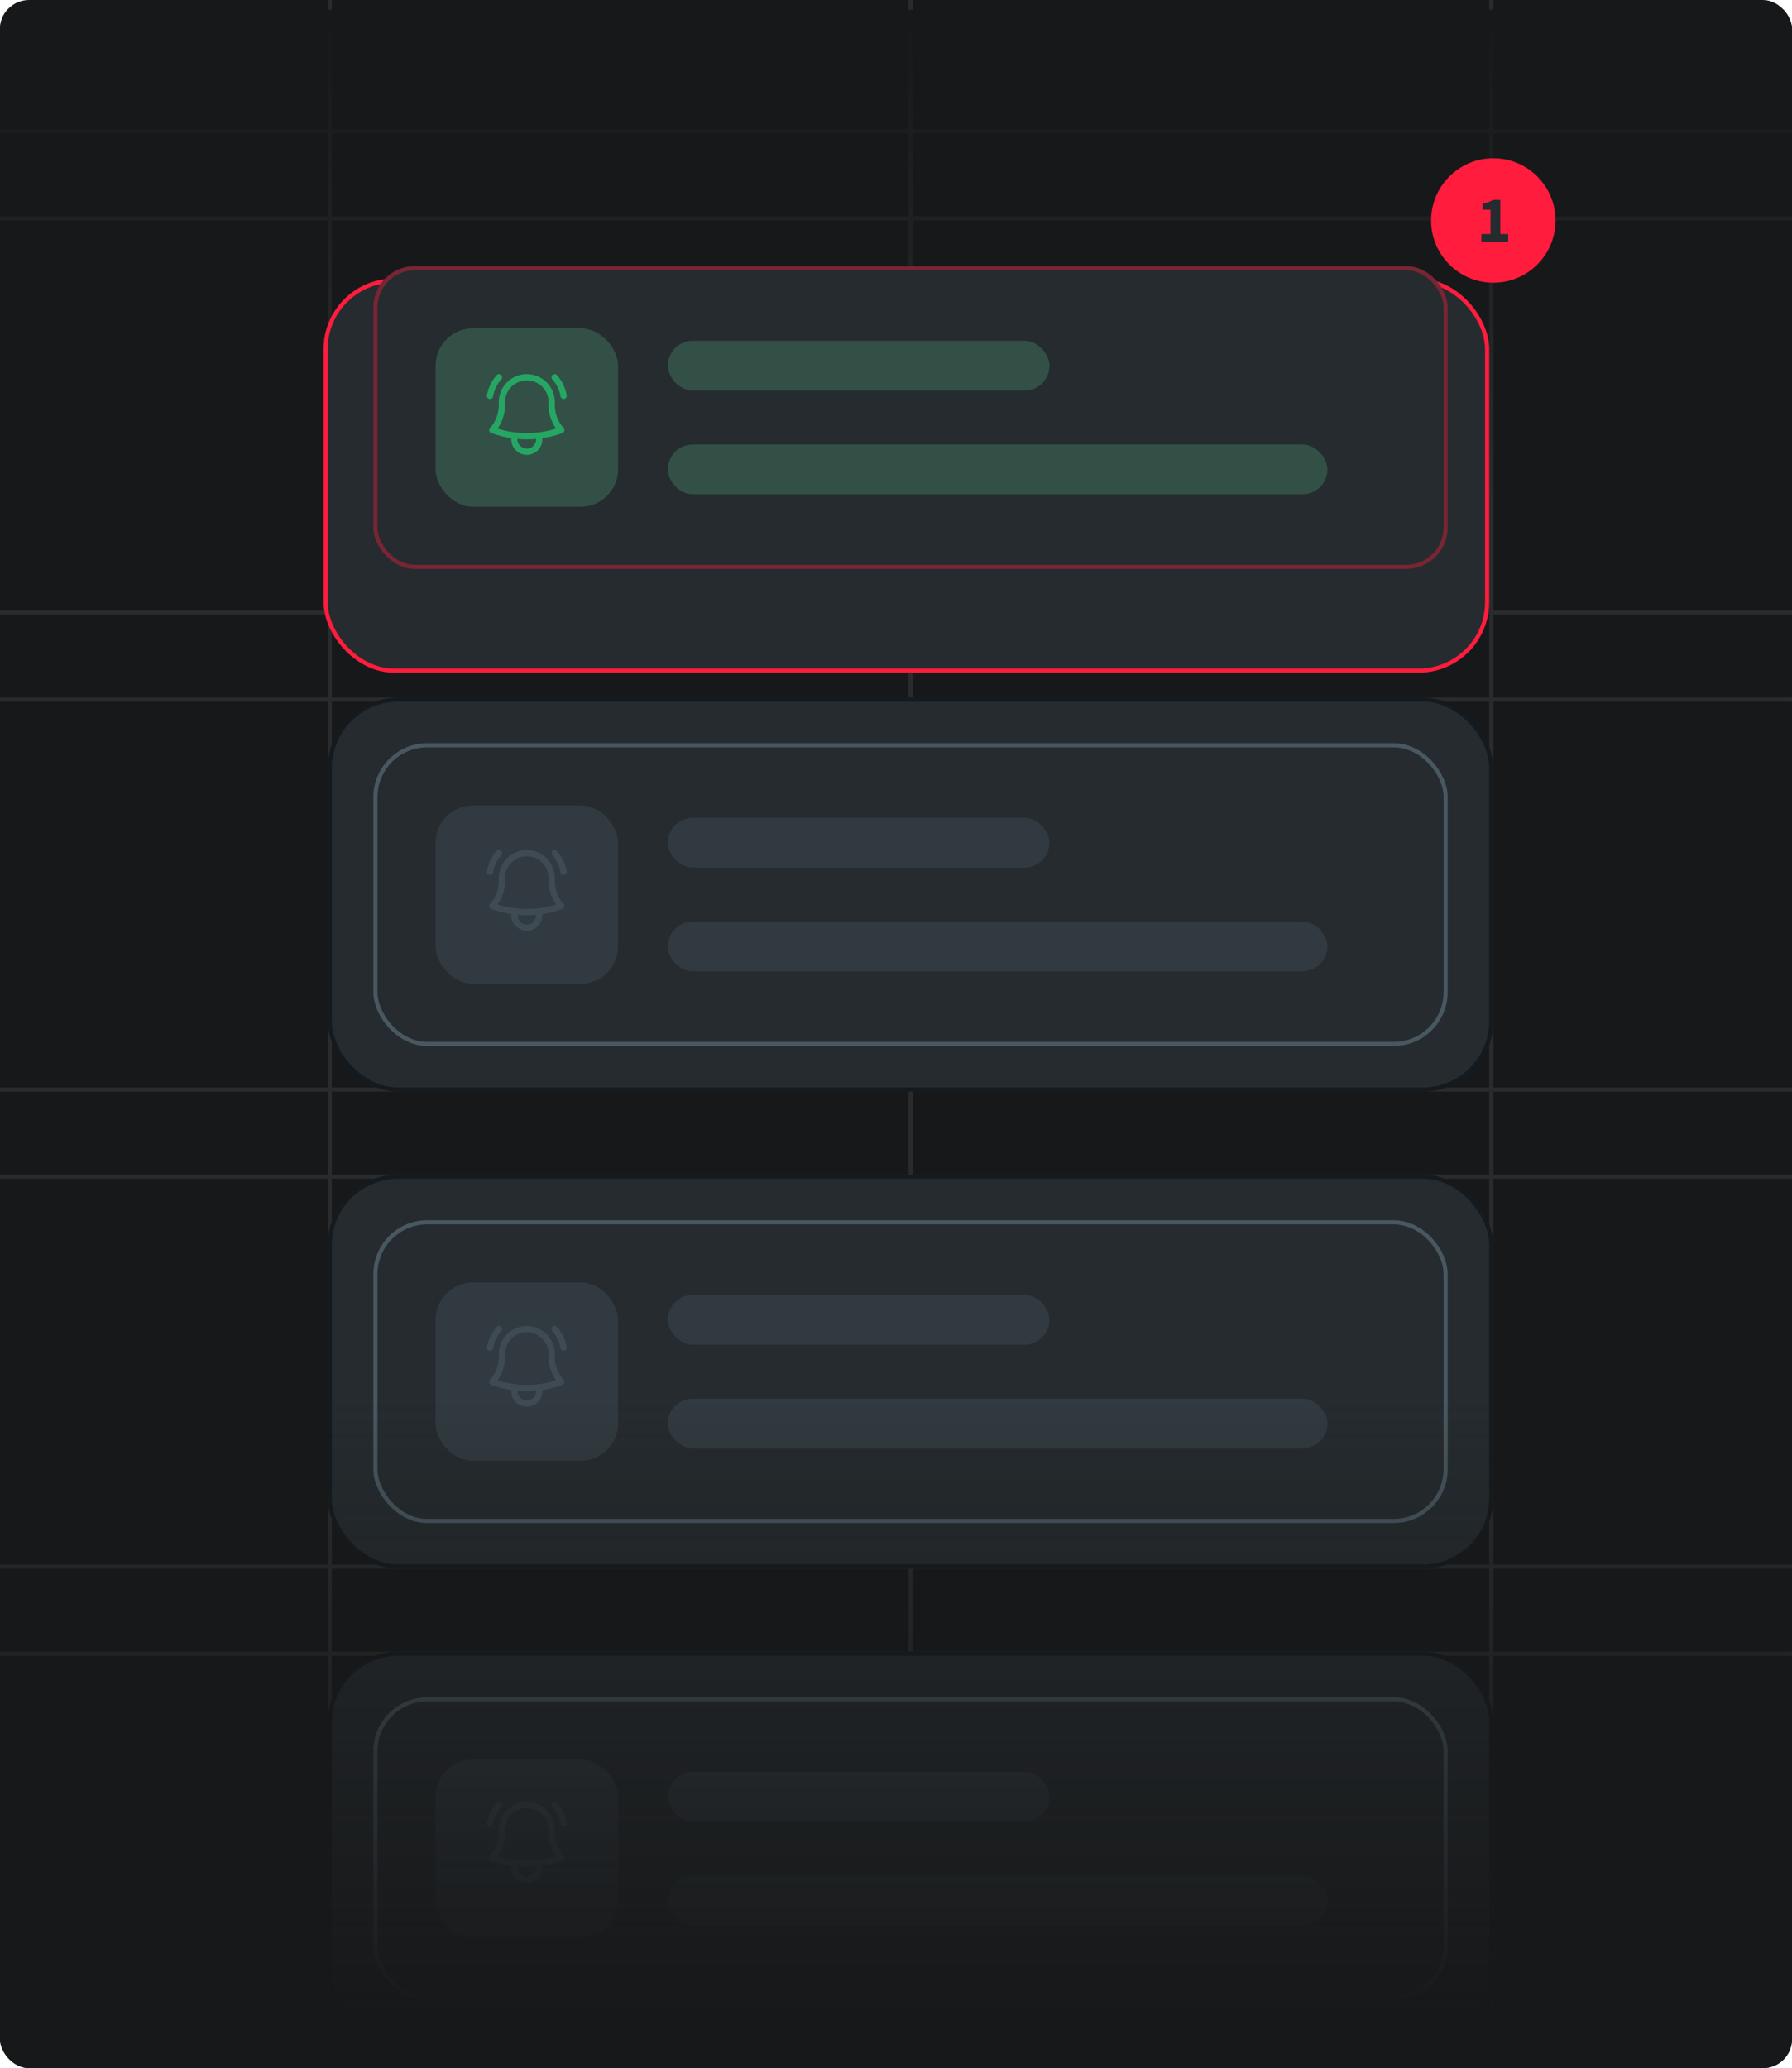 <svg width="370" height="427" viewBox="0 0 370 427" fill="none" xmlns="http://www.w3.org/2000/svg">
<g clip-path="url(#clip0_13_1525)">
<rect x="-38.542" y="-11" width="447.083" height="555.857" fill="#171819"/>
<g opacity="0.1">
<rect x="67.662" y="-70.097" width="0.856" height="614.954" fill="#D9D9D9"/>
<rect x="187.569" y="-70.097" width="0.856" height="614.954" fill="#D9D9D9"/>
<rect x="307.477" y="-70.097" width="0.856" height="614.954" fill="#D9D9D9"/>
<rect x="-38.542" y="26.685" width="447.083" height="0.856" fill="#D9D9D9"/>
<rect x="-38.542" y="126.037" width="447.083" height="0.856" fill="#D9D9D9"/>
<rect x="-38.542" y="224.532" width="447.083" height="0.856" fill="#D9D9D9"/>
<rect x="-38.542" y="323.028" width="447.083" height="0.856" fill="#D9D9D9"/>
<rect x="-38.542" y="421.523" width="447.083" height="0.856" fill="#D9D9D9"/>
<rect x="-38.542" y="44.671" width="447.083" height="0.856" fill="#D9D9D9"/>
<rect x="-38.542" y="144.023" width="447.083" height="0.856" fill="#D9D9D9"/>
<rect x="-38.542" y="242.518" width="447.083" height="0.856" fill="#D9D9D9"/>
<rect x="-38.542" y="341.014" width="447.083" height="0.856" fill="#D9D9D9"/>
</g>
<rect y="2" width="370" height="100" fill="url(#paint0_linear_13_1525)"/>
<g filter="url(#filter0_d_13_1525)">
<rect x="67.662" y="45.528" width="240.671" height="81.366" rx="14.56" fill="#252B2F"/>
<rect x="68.09" y="45.956" width="239.815" height="80.509" rx="14.132" stroke="#ff1c3d" stroke-width="0.856"/>
</g>
<rect x="77.083" y="54.949" width="221.829" height="62.523" rx="8.565" fill="#252B2F"/>
<rect x="77.512" y="55.377" width="220.972" height="61.667" rx="8.137" stroke="#ff1c3d" stroke-opacity="0.38" stroke-width="0.856"/>
<rect opacity="0.2" x="89.931" y="67.796" width="37.685" height="36.829" rx="7.708" fill="#6DEAA6"/>
<path d="M111.22 89.924C112.816 89.736 114.384 89.36 115.891 88.805C114.615 87.394 113.909 85.56 113.912 83.659V83.061V83.018C113.912 81.659 113.371 80.355 112.407 79.393C111.443 78.432 110.136 77.891 108.773 77.891C107.41 77.891 106.103 78.432 105.139 79.393C104.176 80.355 103.634 81.659 103.634 83.018V83.659C103.637 85.56 102.931 87.394 101.654 88.805C103.138 89.352 104.703 89.732 106.326 89.924M111.22 89.924C109.595 90.117 107.952 90.117 106.326 89.924M111.22 89.924C111.344 90.309 111.374 90.717 111.31 91.115C111.245 91.514 111.087 91.891 110.849 92.217C110.61 92.543 110.298 92.809 109.937 92.992C109.577 93.174 109.178 93.27 108.773 93.27C108.369 93.27 107.97 93.174 107.609 92.992C107.248 92.809 106.936 92.543 106.698 92.217C106.459 91.891 106.301 91.514 106.237 91.115C106.172 90.717 106.203 90.309 106.326 89.924M101.171 81.737C101.413 80.305 102.056 78.972 103.028 77.891M114.518 77.891C115.49 78.972 116.134 80.305 116.375 81.737" stroke="#25A763" stroke-width="1.285" stroke-linecap="round" stroke-linejoin="round"/>
<rect opacity="0.2" x="137.894" y="70.366" width="78.796" height="10.278" rx="5.139" fill="#6DEAA6"/>
<rect opacity="0.2" x="137.894" y="91.778" width="136.181" height="10.278" rx="5.139" fill="#6DEAA6"/>
<rect x="68.09" y="144.451" width="239.815" height="80.509" rx="14.132" fill="#252B2F" stroke="#151A1E" stroke-width="0.856"/>
<rect x="77.512" y="153.873" width="220.972" height="61.667" rx="10.706" stroke="#495760" stroke-width="0.856"/>
<rect x="89.93" y="166.292" width="37.685" height="36.829" rx="7.708" fill="#313A40"/>
<path opacity="0.6" d="M111.22 188.19C112.816 188.001 114.384 187.625 115.891 187.07C114.615 185.659 113.909 183.825 113.912 181.924V181.326V181.284C113.912 179.924 113.371 178.62 112.407 177.658C111.443 176.697 110.136 176.157 108.773 176.157C107.41 176.157 106.103 176.697 105.139 177.658C104.176 178.62 103.634 179.924 103.634 181.284V181.924C103.637 183.825 102.931 185.659 101.654 187.07C103.138 187.617 104.703 187.997 106.326 188.19M111.22 188.19C109.595 188.382 107.952 188.382 106.326 188.19M111.22 188.19C111.344 188.574 111.374 188.982 111.31 189.38C111.245 189.779 111.087 190.157 110.849 190.483C110.61 190.809 110.298 191.074 109.937 191.257C109.577 191.44 109.178 191.535 108.773 191.535C108.369 191.535 107.97 191.44 107.609 191.257C107.248 191.074 106.936 190.809 106.698 190.483C106.459 190.157 106.301 189.779 106.237 189.38C106.172 188.982 106.203 188.574 106.326 188.19M101.171 180.002C101.413 178.571 102.056 177.237 103.028 176.157M114.518 176.157C115.49 177.237 116.134 178.571 116.375 180.002" stroke="#495760" stroke-width="1.285" stroke-linecap="round" stroke-linejoin="round"/>
<rect x="137.894" y="168.861" width="78.796" height="10.278" rx="5.139" fill="#313A40"/>
<rect x="137.894" y="190.273" width="136.181" height="10.278" rx="5.139" fill="#313A40"/>
<rect x="68.09" y="242.947" width="239.815" height="80.509" rx="14.132" fill="#252B2F" stroke="#151A1E" stroke-width="0.856"/>
<rect x="77.512" y="252.368" width="220.972" height="61.667" rx="10.706" stroke="#495760" stroke-width="0.856"/>
<rect x="89.93" y="264.787" width="37.685" height="36.829" rx="7.708" fill="#313A40"/>
<path opacity="0.6" d="M111.22 286.455C112.816 286.266 114.384 285.891 115.891 285.335C114.615 283.925 113.909 282.091 113.912 280.19V279.592V279.549C113.912 278.189 113.371 276.885 112.407 275.924C111.443 274.962 110.136 274.422 108.773 274.422C107.41 274.422 106.103 274.962 105.139 275.924C104.176 276.885 103.634 278.189 103.634 279.549V280.19C103.637 282.091 102.931 283.925 101.654 285.335C103.138 285.882 104.703 286.263 106.326 286.455M111.22 286.455C109.595 286.647 107.952 286.647 106.326 286.455M111.22 286.455C111.344 286.839 111.374 287.247 111.31 287.646C111.245 288.044 111.087 288.422 110.849 288.748C110.61 289.074 110.298 289.339 109.937 289.522C109.577 289.705 109.178 289.8 108.773 289.8C108.369 289.8 107.97 289.705 107.609 289.522C107.248 289.339 106.936 289.074 106.698 288.748C106.459 288.422 106.301 288.044 106.237 287.646C106.172 287.247 106.203 286.839 106.326 286.455M101.171 278.267C101.413 276.836 102.056 275.502 103.028 274.422M114.518 274.422C115.49 275.502 116.134 276.836 116.375 278.267" stroke="#495760" stroke-width="1.285" stroke-linecap="round" stroke-linejoin="round"/>
<rect x="137.894" y="267.356" width="78.796" height="10.278" rx="5.139" fill="#313A40"/>
<rect x="137.894" y="288.768" width="136.181" height="10.278" rx="5.139" fill="#313A40"/>
<rect x="68.09" y="341.442" width="239.815" height="80.509" rx="14.132" fill="#252B2F" stroke="#151A1E" stroke-width="0.856"/>
<rect x="77.512" y="350.863" width="220.972" height="61.667" rx="10.706" stroke="#495760" stroke-width="0.856"/>
<rect x="89.93" y="363.282" width="37.685" height="36.829" rx="7.708" fill="#313A40"/>
<path opacity="0.6" d="M111.22 384.72C112.816 384.532 114.384 384.156 115.891 383.601C114.615 382.19 113.909 380.356 113.912 378.455V377.857V377.814C113.912 376.454 113.371 375.15 112.407 374.189C111.443 373.227 110.136 372.687 108.773 372.687C107.41 372.687 106.103 373.227 105.139 374.189C104.176 375.15 103.634 376.454 103.634 377.814V378.455C103.637 380.356 102.931 382.19 101.654 383.601C103.138 384.148 104.703 384.528 106.326 384.72M111.22 384.72C109.595 384.912 107.952 384.912 106.326 384.72M111.22 384.72C111.344 385.104 111.374 385.512 111.31 385.911C111.245 386.309 111.087 386.687 110.849 387.013C110.61 387.339 110.298 387.604 109.937 387.787C109.577 387.97 109.178 388.065 108.773 388.065C108.369 388.065 107.97 387.97 107.609 387.787C107.248 387.604 106.936 387.339 106.698 387.013C106.459 386.687 106.301 386.309 106.237 385.911C106.172 385.512 106.203 385.104 106.326 384.72M101.171 376.532C101.413 375.101 102.056 373.768 103.028 372.687M114.518 372.687C115.49 373.768 116.134 375.101 116.375 376.532" stroke="#495760" stroke-width="1.285" stroke-linecap="round" stroke-linejoin="round"/>
<rect x="137.894" y="365.852" width="78.796" height="10.278" rx="5.139" fill="#313A40"/>
<rect x="137.894" y="387.264" width="136.181" height="10.278" rx="5.139" fill="#313A40"/>
<circle cx="308.333" cy="45.528" r="12.847" fill="#ff1c3d"/>
<path d="M305.867 49.963V48.332H307.758V43.303H306.127V42.056C306.602 41.965 307.004 41.855 307.333 41.727C307.662 41.599 307.982 41.444 308.292 41.261H309.772V48.332H311.403V49.963H305.867Z" fill="#252B2F"/>
<rect x="370" y="432" width="370" height="143" transform="rotate(-180 370 432)" fill="url(#paint1_linear_13_1525)"/>
</g>
<defs>
<filter id="filter0_d_13_1525" x="48.819" y="39.532" width="276.644" height="117.338" filterUnits="userSpaceOnUse" color-interpolation-filters="sRGB">
<feFlood flood-opacity="0" result="BackgroundImageFix"/>
<feColorMatrix in="SourceAlpha" type="matrix" values="0 0 0 0 0 0 0 0 0 0 0 0 0 0 0 0 0 0 127 0" result="hardAlpha"/>
<feOffset dx="-0.856" dy="11.991"/>
<feGaussianBlur stdDeviation="8.993"/>
<feComposite in2="hardAlpha" operator="out"/>
<feColorMatrix type="matrix" values="0 0 0 0 0 0 0 0 0 0 0 0 0 0 0 0 0 0 0.25 0"/>
<feBlend mode="normal" in2="BackgroundImageFix" result="effect1_dropShadow_13_1525"/>
<feBlend mode="normal" in="SourceGraphic" in2="effect1_dropShadow_13_1525" result="shape"/>
</filter>
<linearGradient id="paint0_linear_13_1525" x1="185" y1="2" x2="185" y2="102" gradientUnits="userSpaceOnUse">
<stop stop-color="#171819"/>
<stop offset="1" stop-color="#171819" stop-opacity="0"/>
</linearGradient>
<linearGradient id="paint1_linear_13_1525" x1="555" y1="448" x2="555" y2="575" gradientUnits="userSpaceOnUse">
<stop stop-color="#171819"/>
<stop offset="1" stop-color="#171819" stop-opacity="0"/>
</linearGradient>
<clipPath id="clip0_13_1525">
<rect width="370" height="427" rx="6" fill="white"/>
</clipPath>
</defs>
</svg>
